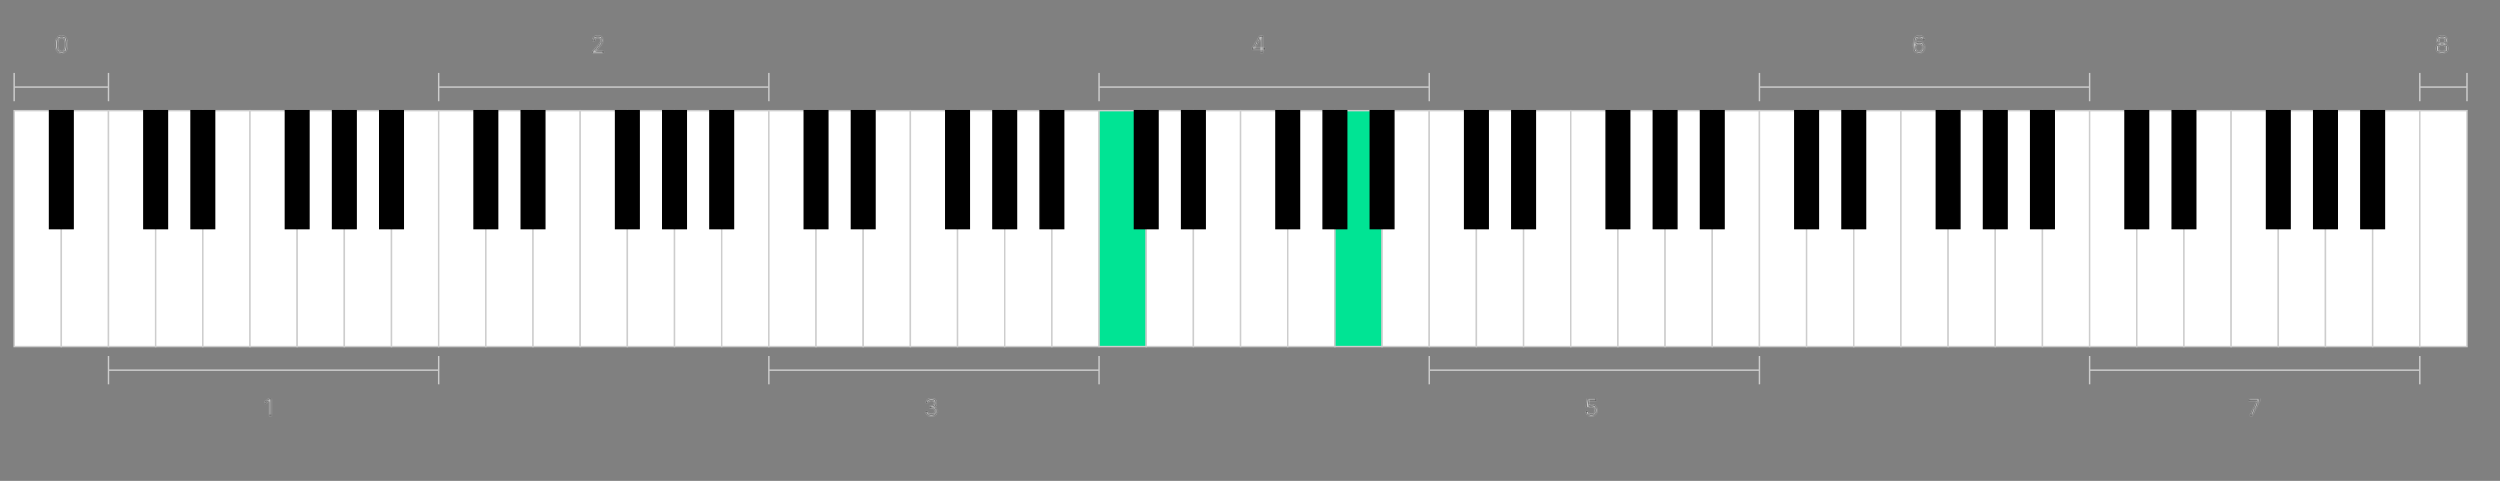<svg width="1700" height="327" viewBox="0 0 1700 327" fill="none" xmlns="http://www.w3.org/2000/svg">
<rect x="0" y="0" width="1700" height="327" fill="#808080" stroke="none"/>
<path d="M41.698 75.251H9.623V235.666H41.698V75.251Z" fill="white" stroke="#CDCDCD" stroke-width="0.981"/>
<path d="M73.773 75.251H41.698V235.666H73.773V75.251Z" fill="white" stroke="#CDCDCD" stroke-width="0.981"/>
<path d="M49.717 75.251H33.679V155.459H49.717V75.251Z" fill="black" stroke="black" stroke-width="0.981"/>
<path d="M105.849 75.251H73.774V235.666H105.849V75.251Z" fill="white" stroke="#CDCDCD" stroke-width="0.981"/>
<path d="M137.925 75.251H105.849V235.666H137.925V75.251Z" fill="white" stroke="#CDCDCD" stroke-width="0.981"/>
<path d="M170 75.251H137.925V235.666H170V75.251Z" fill="white" stroke="#CDCDCD" stroke-width="0.981"/>
<path d="M202.075 75.251H170V235.666H202.075V75.251Z" fill="white" stroke="#CDCDCD" stroke-width="0.981"/>
<path d="M234.151 75.251H202.075V235.666H234.151V75.251Z" fill="white" stroke="#CDCDCD" stroke-width="0.981"/>
<path d="M266.226 75.251H234.151V235.666H266.226V75.251Z" fill="white" stroke="#CDCDCD" stroke-width="0.981"/>
<path d="M298.302 75.251H266.226V235.666H298.302V75.251Z" fill="white" stroke="#CDCDCD" stroke-width="0.981"/>
<path d="M113.868 75.251H97.83V155.459H113.868V75.251Z" fill="black" stroke="black" stroke-width="0.981"/>
<path d="M145.943 75.251H129.906V155.459H145.943V75.251Z" fill="black" stroke="black" stroke-width="0.981"/>
<path d="M210.094 75.251H194.057V155.459H210.094V75.251Z" fill="black" stroke="black" stroke-width="0.981"/>
<path d="M242.17 75.251H226.132V155.459H242.17V75.251Z" fill="black" stroke="black" stroke-width="0.981"/>
<path d="M274.245 75.251H258.208V155.459H274.245V75.251Z" fill="black" stroke="black" stroke-width="0.981"/>
<path d="M73.774 251.708H298.302" stroke="#CDCDCD" stroke-width="0.981"/>
<path d="M73.774 261.332V242.083" stroke="#CDCDCD" stroke-width="0.981"/>
<path d="M298.302 261.332V242.083" stroke="#CDCDCD" stroke-width="0.981"/>
<mask id="path-19-inside-1_35_2" fill="white">
<path d="M184.478 271.113V282.749H183.069V272.59H183.001L180.16 274.476V273.045L183.069 271.113H184.478Z"/>
</mask>
<path d="M184.478 271.113V282.749H183.069V272.59H183.001L180.16 274.476V273.045L183.069 271.113H184.478Z" fill="black"/>
<path d="M184.478 271.113H185.459V270.132H184.478V271.113ZM184.478 282.749V283.73H185.459V282.749H184.478ZM183.069 282.749H182.088V283.73H183.069V282.749ZM183.069 272.59H184.05V271.609H183.069V272.59ZM183.001 272.59V271.609H182.705L182.458 271.773L183.001 272.59ZM180.16 274.476H179.179V276.306L180.703 275.294L180.16 274.476ZM180.16 273.045L179.617 272.227L179.179 272.518V273.045H180.16ZM183.069 271.113V270.132H182.773L182.526 270.295L183.069 271.113ZM183.497 271.113V282.749H185.459V271.113H183.497ZM184.478 281.768H183.069V283.73H184.478V281.768ZM184.05 282.749V272.59H182.088V282.749H184.05ZM183.069 271.609H183.001V273.571H183.069V271.609ZM182.458 271.773L179.617 273.659L180.703 275.294L183.544 273.407L182.458 271.773ZM181.141 274.476V273.045H179.179V274.476H181.141ZM180.703 273.862L183.612 271.93L182.526 270.295L179.617 272.227L180.703 273.862ZM183.069 272.094H184.478V270.132H183.069V272.094Z" fill="#CDCDCD" mask="url(#path-19-inside-1_35_2)"/>
<path d="M330.377 75.251H298.302V235.666H330.377V75.251Z" fill="white" stroke="#CDCDCD" stroke-width="0.981"/>
<path d="M362.453 75.251H330.377V235.666H362.453V75.251Z" fill="white" stroke="#CDCDCD" stroke-width="0.981"/>
<path d="M394.528 75.251H362.453V235.666H394.528V75.251Z" fill="white" stroke="#CDCDCD" stroke-width="0.981"/>
<path d="M426.604 75.251H394.528V235.666H426.604V75.251Z" fill="white" stroke="#CDCDCD" stroke-width="0.981"/>
<path d="M458.679 75.251H426.604V235.666H458.679V75.251Z" fill="white" stroke="#CDCDCD" stroke-width="0.981"/>
<path d="M490.755 75.251H458.679V235.666H490.755V75.251Z" fill="white" stroke="#CDCDCD" stroke-width="0.981"/>
<path d="M522.83 75.251H490.755V235.666H522.83V75.251Z" fill="white" stroke="#CDCDCD" stroke-width="0.981"/>
<path d="M338.396 75.251H322.358V155.459H338.396V75.251Z" fill="black" stroke="black" stroke-width="0.981"/>
<path d="M370.472 75.251H354.434V155.459H370.472V75.251Z" fill="black" stroke="black" stroke-width="0.981"/>
<path d="M434.623 75.251H418.585V155.459H434.623V75.251Z" fill="black" stroke="black" stroke-width="0.981"/>
<path d="M466.698 75.251H450.66V155.459H466.698V75.251Z" fill="black" stroke="black" stroke-width="0.981"/>
<path d="M498.774 75.251H482.736V155.459H498.774V75.251Z" fill="black" stroke="black" stroke-width="0.981"/>
<path d="M298.302 59.209H522.83" stroke="#CDCDCD" stroke-width="0.981"/>
<path d="M298.302 68.834V49.584" stroke="#CDCDCD" stroke-width="0.981"/>
<path d="M522.83 68.834V49.584" stroke="#CDCDCD" stroke-width="0.981"/>
<mask id="path-36-inside-2_35_2" fill="white">
<path d="M402.924 36.054V35.032L406.765 30.827C407.216 30.335 407.587 29.907 407.879 29.543C408.17 29.176 408.386 28.831 408.526 28.509C408.67 28.183 408.742 27.842 408.742 27.486C408.742 27.077 408.644 26.723 408.447 26.424C408.254 26.125 407.988 25.893 407.651 25.731C407.314 25.568 406.935 25.486 406.515 25.486C406.068 25.486 405.678 25.579 405.344 25.765C405.015 25.947 404.759 26.202 404.577 26.532C404.399 26.861 404.31 27.248 404.31 27.691H402.969C402.969 27.009 403.127 26.41 403.441 25.895C403.755 25.38 404.183 24.979 404.725 24.691C405.271 24.403 405.882 24.259 406.56 24.259C407.242 24.259 407.846 24.403 408.373 24.691C408.899 24.979 409.312 25.367 409.612 25.856C409.911 26.344 410.06 26.888 410.06 27.486C410.06 27.914 409.983 28.333 409.827 28.742C409.676 29.147 409.411 29.6 409.032 30.1C408.657 30.596 408.136 31.202 407.469 31.918L404.856 34.714V34.804H410.265V36.054H402.924Z"/>
</mask>
<path d="M402.924 36.054V35.032L406.765 30.827C407.216 30.335 407.587 29.907 407.879 29.543C408.17 29.176 408.386 28.831 408.526 28.509C408.67 28.183 408.742 27.842 408.742 27.486C408.742 27.077 408.644 26.723 408.447 26.424C408.254 26.125 407.988 25.893 407.651 25.731C407.314 25.568 406.935 25.486 406.515 25.486C406.068 25.486 405.678 25.579 405.344 25.765C405.015 25.947 404.759 26.202 404.577 26.532C404.399 26.861 404.31 27.248 404.31 27.691H402.969C402.969 27.009 403.127 26.41 403.441 25.895C403.755 25.38 404.183 24.979 404.725 24.691C405.271 24.403 405.882 24.259 406.56 24.259C407.242 24.259 407.846 24.403 408.373 24.691C408.899 24.979 409.312 25.367 409.612 25.856C409.911 26.344 410.06 26.888 410.06 27.486C410.06 27.914 409.983 28.333 409.827 28.742C409.676 29.147 409.411 29.6 409.032 30.1C408.657 30.596 408.136 31.202 407.469 31.918L404.856 34.714V34.804H410.265V36.054H402.924Z" fill="black"/>
<path d="M402.924 36.054H401.943V37.036H402.924V36.054ZM402.924 35.032L402.2 34.37L401.943 34.651V35.032H402.924ZM406.765 30.827L406.041 30.165L406.041 30.165L406.765 30.827ZM407.879 29.543L408.644 30.157L408.647 30.153L407.879 29.543ZM408.526 28.509L407.629 28.112L407.627 28.117L408.526 28.509ZM408.447 26.424L407.622 26.956L407.627 26.963L408.447 26.424ZM407.651 25.731L408.078 24.847L408.078 24.847L407.651 25.731ZM405.344 25.765L405.818 26.624L405.822 26.622L405.344 25.765ZM404.577 26.532L403.718 26.058L403.714 26.065L404.577 26.532ZM404.31 27.691V28.672H405.292V27.691H404.31ZM402.969 27.691H401.988V28.672H402.969V27.691ZM403.441 25.895L404.279 26.407L404.279 26.407L403.441 25.895ZM404.725 24.691L404.267 23.823L404.265 23.824L404.725 24.691ZM408.373 24.691L408.844 23.83L408.844 23.83L408.373 24.691ZM409.612 25.856L408.775 26.368L409.612 25.856ZM409.827 28.742L408.91 28.394L408.908 28.398L409.827 28.742ZM409.032 30.1L408.25 29.507L408.249 29.508L409.032 30.1ZM407.469 31.918L408.186 32.588L408.188 32.587L407.469 31.918ZM404.856 34.714L404.139 34.044L403.875 34.326V34.714H404.856ZM404.856 34.804H403.875V35.786H404.856V34.804ZM410.265 34.804H411.246V33.823H410.265V34.804ZM410.265 36.054V37.036H411.246V36.054H410.265ZM403.905 36.054V35.032H401.943V36.054H403.905ZM403.648 35.693L407.489 31.489L406.041 30.165L402.2 34.37L403.648 35.693ZM407.489 31.49C407.948 30.988 408.335 30.543 408.644 30.157L407.113 28.929C406.839 29.271 406.483 29.682 406.041 30.165L407.489 31.49ZM408.647 30.153C408.975 29.74 409.243 29.322 409.426 28.901L407.627 28.117C407.53 28.34 407.365 28.612 407.11 28.933L408.647 30.153ZM409.424 28.905C409.623 28.455 409.723 27.979 409.723 27.486H407.761C407.761 27.706 407.718 27.912 407.629 28.113L409.424 28.905ZM409.723 27.486C409.723 26.913 409.583 26.366 409.266 25.884L407.627 26.963C407.704 27.08 407.761 27.241 407.761 27.486H409.723ZM409.271 25.892C408.975 25.433 408.569 25.084 408.078 24.847L407.224 26.614C407.408 26.703 407.532 26.816 407.622 26.956L409.271 25.892ZM408.078 24.847C407.592 24.613 407.065 24.505 406.515 24.505V26.467C406.806 26.467 407.036 26.523 407.224 26.614L408.078 24.847ZM406.515 24.505C405.93 24.505 405.37 24.628 404.867 24.907L405.822 26.622C405.986 26.53 406.206 26.467 406.515 26.467V24.505ZM404.871 24.906C404.379 25.177 403.99 25.566 403.718 26.058L405.436 27.006C405.529 26.838 405.651 26.716 405.818 26.624L404.871 24.906ZM403.714 26.065C403.446 26.562 403.329 27.115 403.329 27.691H405.292C405.292 27.381 405.353 27.16 405.441 26.998L403.714 26.065ZM404.31 26.71H402.969V28.672H404.31V26.71ZM403.951 27.691C403.951 27.165 404.07 26.748 404.279 26.407L402.604 25.384C402.183 26.073 401.988 26.853 401.988 27.691H403.951ZM404.279 26.407C404.5 26.044 404.797 25.764 405.186 25.557L404.265 23.824C403.57 24.193 403.011 24.716 402.604 25.384L404.279 26.407ZM405.183 25.558C405.574 25.352 406.026 25.24 406.56 25.24V23.278C405.739 23.278 404.967 23.453 404.267 23.823L405.183 25.558ZM406.56 25.24C407.1 25.24 407.539 25.353 407.902 25.552L408.844 23.83C408.154 23.453 407.384 23.278 406.56 23.278V25.24ZM407.902 25.552C408.286 25.761 408.569 26.032 408.775 26.368L410.448 25.343C410.055 24.701 409.513 24.196 408.844 23.83L407.902 25.552ZM408.775 26.368C408.975 26.695 409.079 27.06 409.079 27.486H411.042C411.042 26.715 410.846 25.993 410.448 25.343L408.775 26.368ZM409.079 27.486C409.079 27.793 409.024 28.093 408.91 28.394L410.745 29.09C410.941 28.572 411.042 28.036 411.042 27.486H409.079ZM408.908 28.398C408.802 28.684 408.595 29.052 408.25 29.507L409.814 30.692C410.227 30.147 410.55 29.61 410.746 29.085L408.908 28.398ZM408.249 29.508C407.903 29.967 407.407 30.546 406.751 31.249L408.188 32.587C408.866 31.858 409.411 31.225 409.815 30.691L408.249 29.508ZM406.753 31.248L404.139 34.044L405.573 35.384L408.186 32.588L406.753 31.248ZM403.875 34.714V34.804H405.837V34.714H403.875ZM404.856 35.786H410.265V33.823H404.856V35.786ZM409.284 34.804V36.054H411.246V34.804H409.284ZM410.265 35.073H402.924V37.036H410.265V35.073Z" fill="#CDCDCD" mask="url(#path-36-inside-2_35_2)"/>
<path d="M554.906 75.251H522.83V235.666H554.906V75.251Z" fill="white" stroke="#CDCDCD" stroke-width="0.981"/>
<path d="M586.981 75.251H554.906V235.666H586.981V75.251Z" fill="white" stroke="#CDCDCD" stroke-width="0.981"/>
<path d="M619.056 75.251H586.981V235.666H619.056V75.251Z" fill="white" stroke="#CDCDCD" stroke-width="0.981"/>
<path d="M651.132 75.251H619.057V235.666H651.132V75.251Z" fill="white" stroke="#CDCDCD" stroke-width="0.981"/>
<path d="M683.208 75.251H651.132V235.666H683.208V75.251Z" fill="white" stroke="#CDCDCD" stroke-width="0.981"/>
<path d="M715.283 75.251H683.208V235.666H715.283V75.251Z" fill="white" stroke="#CDCDCD" stroke-width="0.981"/>
<path d="M747.358 75.251H715.283V235.666H747.358V75.251Z" fill="white" stroke="#CDCDCD" stroke-width="0.981"/>
<path d="M562.924 75.251H546.887V155.459H562.924V75.251Z" fill="black" stroke="black" stroke-width="0.981"/>
<path d="M595 75.251H578.962V155.459H595V75.251Z" fill="black" stroke="black" stroke-width="0.981"/>
<path d="M659.151 75.251H643.113V155.459H659.151V75.251Z" fill="black" stroke="black" stroke-width="0.981"/>
<path d="M691.226 75.251H675.189V155.459H691.226V75.251Z" fill="black" stroke="black" stroke-width="0.981"/>
<path d="M723.302 75.251H707.264V155.459H723.302V75.251Z" fill="black" stroke="black" stroke-width="0.981"/>
<path d="M522.83 251.708H747.358" stroke="#CDCDCD" stroke-width="0.981"/>
<path d="M522.83 261.332V242.083" stroke="#CDCDCD" stroke-width="0.981"/>
<path d="M747.358 261.332V242.083" stroke="#CDCDCD" stroke-width="0.981"/>
<mask id="path-53-inside-3_35_2" fill="white">
<path d="M633.376 282.908C632.626 282.908 631.957 282.779 631.37 282.522C630.787 282.264 630.323 281.906 629.978 281.448C629.637 280.986 629.452 280.45 629.421 279.84H630.853C630.883 280.215 631.012 280.539 631.24 280.812C631.467 281.081 631.764 281.289 632.132 281.437C632.499 281.584 632.906 281.658 633.353 281.658C633.853 281.658 634.296 281.571 634.683 281.397C635.069 281.223 635.372 280.98 635.592 280.67C635.811 280.359 635.921 279.999 635.921 279.59C635.921 279.162 635.815 278.785 635.603 278.459C635.391 278.13 635.08 277.872 634.671 277.687C634.262 277.501 633.762 277.408 633.171 277.408H632.24V276.158H633.171C633.633 276.158 634.039 276.075 634.387 275.908C634.74 275.742 635.014 275.507 635.211 275.204C635.412 274.901 635.512 274.545 635.512 274.136C635.512 273.742 635.425 273.399 635.251 273.107C635.077 272.815 634.83 272.588 634.512 272.425C634.198 272.262 633.827 272.181 633.399 272.181C632.997 272.181 632.618 272.255 632.262 272.403C631.91 272.546 631.622 272.757 631.399 273.033C631.175 273.306 631.054 273.636 631.035 274.022H629.671C629.694 273.412 629.878 272.878 630.222 272.42C630.567 271.957 631.018 271.598 631.575 271.34C632.135 271.082 632.751 270.954 633.421 270.954C634.141 270.954 634.758 271.1 635.274 271.391C635.789 271.679 636.185 272.06 636.461 272.533C636.738 273.007 636.876 273.518 636.876 274.067C636.876 274.723 636.704 275.281 636.359 275.743C636.018 276.206 635.554 276.526 634.967 276.704V276.795C635.702 276.916 636.275 277.228 636.688 277.732C637.101 278.232 637.308 278.851 637.308 279.59C637.308 280.223 637.135 280.791 636.791 281.295C636.45 281.795 635.984 282.189 635.393 282.476C634.802 282.764 634.13 282.908 633.376 282.908Z"/>
</mask>
<path d="M633.376 282.908C632.626 282.908 631.957 282.779 631.37 282.522C630.787 282.264 630.323 281.906 629.978 281.448C629.637 280.986 629.452 280.45 629.421 279.84H630.853C630.883 280.215 631.012 280.539 631.24 280.812C631.467 281.081 631.764 281.289 632.132 281.437C632.499 281.584 632.906 281.658 633.353 281.658C633.853 281.658 634.296 281.571 634.683 281.397C635.069 281.223 635.372 280.98 635.592 280.67C635.811 280.359 635.921 279.999 635.921 279.59C635.921 279.162 635.815 278.785 635.603 278.459C635.391 278.13 635.08 277.872 634.671 277.687C634.262 277.501 633.762 277.408 633.171 277.408H632.24V276.158H633.171C633.633 276.158 634.039 276.075 634.387 275.908C634.74 275.742 635.014 275.507 635.211 275.204C635.412 274.901 635.512 274.545 635.512 274.136C635.512 273.742 635.425 273.399 635.251 273.107C635.077 272.815 634.83 272.588 634.512 272.425C634.198 272.262 633.827 272.181 633.399 272.181C632.997 272.181 632.618 272.255 632.262 272.403C631.91 272.546 631.622 272.757 631.399 273.033C631.175 273.306 631.054 273.636 631.035 274.022H629.671C629.694 273.412 629.878 272.878 630.222 272.42C630.567 271.957 631.018 271.598 631.575 271.34C632.135 271.082 632.751 270.954 633.421 270.954C634.141 270.954 634.758 271.1 635.274 271.391C635.789 271.679 636.185 272.06 636.461 272.533C636.738 273.007 636.876 273.518 636.876 274.067C636.876 274.723 636.704 275.281 636.359 275.743C636.018 276.206 635.554 276.526 634.967 276.704V276.795C635.702 276.916 636.275 277.228 636.688 277.732C637.101 278.232 637.308 278.851 637.308 279.59C637.308 280.223 637.135 280.791 636.791 281.295C636.45 281.795 635.984 282.189 635.393 282.476C634.802 282.764 634.13 282.908 633.376 282.908Z" fill="black"/>
<path d="M631.37 282.522L630.974 283.419L630.976 283.42L631.37 282.522ZM629.978 281.448L629.189 282.03L629.194 282.038L629.978 281.448ZM629.421 279.84V278.859H628.39L628.441 279.889L629.421 279.84ZM630.853 279.84L631.831 279.761L631.758 278.859H630.853V279.84ZM631.24 280.812L630.486 281.44L630.49 281.445L631.24 280.812ZM632.132 281.437L631.766 282.347L631.766 282.347L632.132 281.437ZM635.592 280.67L634.791 280.103L634.791 280.103L635.592 280.67ZM635.603 278.459L634.778 278.99L634.781 278.995L635.603 278.459ZM634.671 277.687L634.266 278.58L634.266 278.58L634.671 277.687ZM632.24 277.408H631.258V278.389H632.24V277.408ZM632.24 276.158V275.177H631.258V276.158H632.24ZM634.387 275.908L633.968 275.021L633.964 275.023L634.387 275.908ZM635.211 275.204L634.393 274.662L634.388 274.669L635.211 275.204ZM635.251 273.107L636.093 272.604L636.093 272.604L635.251 273.107ZM634.512 272.425L634.061 273.296L634.065 273.299L634.512 272.425ZM632.262 272.403L632.633 273.311L632.638 273.309L632.262 272.403ZM631.399 273.033L632.157 273.655L632.162 273.65L631.399 273.033ZM631.035 274.022V275.003H631.969L632.015 274.07L631.035 274.022ZM629.671 274.022L628.691 273.985L628.653 275.003H629.671V274.022ZM630.222 272.42L631.007 273.009L631.009 273.006L630.222 272.42ZM631.575 271.34L631.165 270.449L631.163 270.45L631.575 271.34ZM635.274 271.391L634.79 272.245L634.795 272.248L635.274 271.391ZM636.461 272.533L635.614 273.028L635.614 273.028L636.461 272.533ZM636.359 275.743L635.572 275.157L635.569 275.161L636.359 275.743ZM634.967 276.704L634.682 275.765L633.986 275.976V276.704H634.967ZM634.967 276.795H633.986V277.627L634.807 277.763L634.967 276.795ZM636.688 277.732L635.93 278.354L635.932 278.357L636.688 277.732ZM636.791 281.295L635.981 280.741L635.98 280.742L636.791 281.295ZM635.393 282.476L635.823 283.358L635.823 283.358L635.393 282.476ZM633.376 281.927C632.739 281.927 632.208 281.818 631.764 281.623L630.976 283.42C631.707 283.741 632.513 283.889 633.376 283.889V281.927ZM631.766 281.624C631.319 281.427 630.995 281.168 630.762 280.858L629.194 282.038C629.65 282.645 630.255 283.102 630.974 283.419L631.766 281.624ZM630.768 280.866C630.549 280.569 630.423 280.221 630.401 279.791L628.441 279.889C628.481 280.679 628.726 281.403 629.189 282.03L630.768 280.866ZM629.421 280.821H630.853V278.859H629.421V280.821ZM629.875 279.919C629.921 280.483 630.121 281.002 630.486 281.44L631.993 280.184C631.904 280.076 631.846 279.947 631.831 279.761L629.875 279.919ZM630.49 281.445C630.833 281.851 631.268 282.147 631.766 282.347L632.498 280.526C632.26 280.431 632.101 280.311 631.989 280.178L630.49 281.445ZM631.766 282.347C632.263 282.547 632.797 282.639 633.353 282.639V280.677C633.016 280.677 632.735 280.622 632.498 280.526L631.766 282.347ZM633.353 282.639C633.968 282.639 634.552 282.532 635.086 282.291L634.279 280.502C634.04 280.61 633.739 280.677 633.353 280.677V282.639ZM635.086 282.291C635.613 282.054 636.061 281.705 636.393 281.236L634.791 280.103C634.683 280.255 634.525 280.392 634.279 280.502L635.086 282.291ZM636.393 281.236C636.739 280.747 636.902 280.186 636.902 279.59H634.94C634.94 279.812 634.884 279.971 634.791 280.103L636.393 281.236ZM636.902 279.59C636.902 278.992 636.752 278.425 636.425 277.924L634.781 278.995C634.879 279.145 634.94 279.332 634.94 279.59H636.902ZM636.428 277.928C636.1 277.418 635.632 277.045 635.077 276.793L634.266 278.58C634.529 278.699 634.682 278.842 634.778 278.99L636.428 277.928ZM635.077 276.793C634.507 276.535 633.86 276.427 633.171 276.427V278.389C633.664 278.389 634.018 278.467 634.266 278.58L635.077 276.793ZM633.171 276.427H632.24V278.389H633.171V276.427ZM633.221 277.408V276.158H631.258V277.408H633.221ZM632.24 277.139H633.171V275.177H632.24V277.139ZM633.171 277.139C633.752 277.139 634.306 277.034 634.811 276.793L633.964 275.023C633.771 275.115 633.515 275.177 633.171 275.177V277.139ZM634.807 276.795C635.31 276.557 635.73 276.206 636.034 275.738L634.388 274.669C634.298 274.808 634.169 274.926 633.968 275.021L634.807 276.795ZM636.029 275.746C636.349 275.262 636.493 274.712 636.493 274.136H634.531C634.531 274.377 634.474 274.539 634.393 274.662L636.029 275.746ZM636.493 274.136C636.493 273.593 636.372 273.071 636.093 272.604L634.409 273.61C634.478 273.727 634.531 273.89 634.531 274.136H636.493ZM636.093 272.604C635.819 272.146 635.432 271.794 634.959 271.552L634.065 273.299C634.228 273.382 634.334 273.485 634.409 273.61L636.093 272.604ZM634.964 271.554C634.483 271.305 633.951 271.2 633.399 271.2V273.162C633.702 273.162 633.912 273.219 634.061 273.296L634.964 271.554ZM633.399 271.2C632.874 271.2 632.366 271.297 631.886 271.496L632.638 273.309C632.87 273.213 633.121 273.162 633.399 273.162V271.2ZM631.891 271.494C631.397 271.696 630.97 272.002 630.636 272.417L632.162 273.65C632.274 273.511 632.423 273.397 632.633 273.311L631.891 271.494ZM630.64 272.411C630.27 272.863 630.083 273.399 630.055 273.974L632.015 274.07C632.025 273.872 632.08 273.749 632.157 273.655L630.64 272.411ZM631.035 273.041H629.671V275.003H631.035V273.041ZM630.652 274.058C630.668 273.635 630.79 273.297 631.007 273.009L629.438 271.83C628.965 272.459 628.721 273.189 628.691 273.985L630.652 274.058ZM631.009 273.006C631.25 272.683 631.568 272.424 631.987 272.231L631.163 270.45C630.468 270.771 629.885 271.232 629.436 271.833L631.009 273.006ZM631.984 272.232C632.406 272.038 632.88 271.935 633.421 271.935V269.973C632.622 269.973 631.865 270.127 631.165 270.449L631.984 272.232ZM633.421 271.935C634.008 271.935 634.451 272.053 634.79 272.245L635.757 270.537C635.066 270.146 634.274 269.973 633.421 269.973V271.935ZM634.795 272.248C635.169 272.457 635.432 272.717 635.614 273.028L637.308 272.038C636.937 271.402 636.408 270.901 635.752 270.535L634.795 272.248ZM635.614 273.028C635.803 273.351 635.895 273.692 635.895 274.067H637.857C637.857 273.345 637.673 272.662 637.308 272.038L635.614 273.028ZM635.895 274.067C635.895 274.541 635.774 274.887 635.572 275.157L637.145 276.33C637.633 275.676 637.857 274.904 637.857 274.067H635.895ZM635.569 275.161C635.363 275.441 635.082 275.644 634.682 275.765L635.251 277.643C636.026 277.408 636.673 276.97 637.148 276.326L635.569 275.161ZM633.986 276.704V276.795H635.948V276.704H633.986ZM634.807 277.763C635.343 277.851 635.689 278.061 635.93 278.354L637.447 277.11C636.862 276.396 636.061 275.981 635.126 275.827L634.807 277.763ZM635.932 278.357C636.18 278.657 636.327 279.046 636.327 279.59H638.289C638.289 278.657 638.023 277.807 637.445 277.107L635.932 278.357ZM636.327 279.59C636.327 280.033 636.21 280.406 635.981 280.741L637.6 281.849C638.061 281.175 638.289 280.413 638.289 279.59H636.327ZM635.98 280.742C635.743 281.089 635.414 281.375 634.963 281.594L635.823 283.358C636.553 283.002 637.156 282.5 637.601 281.847L635.98 280.742ZM634.963 281.594C634.525 281.808 634.003 281.927 633.376 281.927V283.889C634.257 283.889 635.079 283.72 635.823 283.358L634.963 281.594Z" fill="#CDCDCD" mask="url(#path-53-inside-3_35_2)"/>
<path d="M779.434 75.251H747.358V235.666H779.434V75.251Z" fill="#00E494" stroke="#CDCDCD" stroke-width="0.981"/>
<path d="M811.51 75.251H779.434V235.666H811.51V75.251Z" fill="white" stroke="#CDCDCD" stroke-width="0.981"/>
<path d="M843.585 75.251H811.51V235.666H843.585V75.251Z" fill="white" stroke="#CDCDCD" stroke-width="0.981"/>
<path d="M875.66 75.251H843.585V235.666H875.66V75.251Z" fill="white" stroke="#CDCDCD" stroke-width="0.981"/>
<path d="M907.736 75.251H875.66V235.666H907.736V75.251Z" fill="white" stroke="#CDCDCD" stroke-width="0.981"/>
<path d="M939.811 75.251H907.736V235.666H939.811V75.251Z" fill="#00E494" stroke="#CDCDCD" stroke-width="0.981"/>
<path d="M971.887 75.251H939.811V235.666H971.887V75.251Z" fill="white" stroke="#CDCDCD" stroke-width="0.981"/>
<path d="M787.453 75.251H771.415V155.459H787.453V75.251Z" fill="black" stroke="black" stroke-width="0.981"/>
<path d="M819.528 75.251H803.491V155.459H819.528V75.251Z" fill="black" stroke="black" stroke-width="0.981"/>
<path d="M883.679 75.251H867.642V155.459H883.679V75.251Z" fill="black" stroke="black" stroke-width="0.981"/>
<path d="M915.755 75.251H899.717V155.459H915.755V75.251Z" fill="black" stroke="black" stroke-width="0.981"/>
<path d="M947.83 75.251H931.792V155.459H947.83V75.251Z" fill="black" stroke="black" stroke-width="0.981"/>
<path d="M747.358 59.209H971.887" stroke="#CDCDCD" stroke-width="0.981"/>
<path d="M747.358 68.834V49.584" stroke="#CDCDCD" stroke-width="0.981"/>
<path d="M971.887 68.834V49.584" stroke="#CDCDCD" stroke-width="0.981"/>
<mask id="path-70-inside-4_35_2" fill="white">
<path d="M851.708 33.668V32.509L856.822 24.418H857.662V26.213H857.094L853.231 32.327V32.418H860.117V33.668H851.708ZM857.185 36.054V33.316V32.776V24.418H858.526V36.054H857.185Z"/>
</mask>
<path d="M851.708 33.668V32.509L856.822 24.418H857.662V26.213H857.094L853.231 32.327V32.418H860.117V33.668H851.708ZM857.185 36.054V33.316V32.776V24.418H858.526V36.054H857.185Z" fill="black"/>
<path d="M851.708 33.668H850.727V34.649H851.708V33.668ZM851.708 32.509L850.879 31.985L850.727 32.225V32.509H851.708ZM856.822 24.418V23.437H856.281L855.992 23.894L856.822 24.418ZM857.662 24.418H858.644V23.437H857.662V24.418ZM857.662 26.213V27.195H858.644V26.213H857.662ZM857.094 26.213V25.232H856.554L856.265 25.689L857.094 26.213ZM853.231 32.327L852.401 31.803L852.25 32.043V32.327H853.231ZM853.231 32.418H852.25V33.399H853.231V32.418ZM860.117 32.418H861.098V31.437H860.117V32.418ZM860.117 33.668V34.649H861.098V33.668H860.117ZM857.185 36.054H856.204V37.036H857.185V36.054ZM857.185 24.418V23.437H856.204V24.418H857.185ZM858.526 24.418H859.507V23.437H858.526V24.418ZM858.526 36.054V37.036H859.507V36.054H858.526ZM852.689 33.668V32.509H850.727V33.668H852.689ZM852.537 33.033L857.651 24.942L855.992 23.894L850.879 31.985L852.537 33.033ZM856.822 25.399H857.662V23.437H856.822V25.399ZM856.681 24.418V26.213H858.644V24.418H856.681ZM857.662 25.232H857.094V27.195H857.662V25.232ZM856.265 25.689L852.401 31.803L854.06 32.851L857.924 26.738L856.265 25.689ZM852.25 32.327V32.418H854.212V32.327H852.25ZM853.231 33.399H860.117V31.437H853.231V33.399ZM859.136 32.418V33.668H861.098V32.418H859.136ZM860.117 32.687H851.708V34.649H860.117V32.687ZM858.166 36.054V33.316H856.204V36.054H858.166ZM858.166 33.316V32.776H856.204V33.316H858.166ZM858.166 32.776V24.418H856.204V32.776H858.166ZM857.185 25.399H858.526V23.437H857.185V25.399ZM857.545 24.418V36.054H859.507V24.418H857.545ZM858.526 35.073H857.185V37.036H858.526V35.073Z" fill="#CDCDCD" mask="url(#path-70-inside-4_35_2)"/>
<path d="M1003.96 75.251H971.887V235.666H1003.96V75.251Z" fill="white" stroke="#CDCDCD" stroke-width="0.981"/>
<path d="M1036.04 75.251H1003.96V235.666H1036.04V75.251Z" fill="white" stroke="#CDCDCD" stroke-width="0.981"/>
<path d="M1068.11 75.251H1036.04V235.666H1068.11V75.251Z" fill="white" stroke="#CDCDCD" stroke-width="0.981"/>
<path d="M1100.19 75.251H1068.11V235.666H1100.19V75.251Z" fill="white" stroke="#CDCDCD" stroke-width="0.981"/>
<path d="M1132.26 75.251H1100.19V235.666H1132.26V75.251Z" fill="white" stroke="#CDCDCD" stroke-width="0.981"/>
<path d="M1164.34 75.251H1132.26V235.666H1164.34V75.251Z" fill="white" stroke="#CDCDCD" stroke-width="0.981"/>
<path d="M1196.42 75.251H1164.34V235.666H1196.42V75.251Z" fill="white" stroke="#CDCDCD" stroke-width="0.981"/>
<path d="M1011.98 75.251H995.943V155.459H1011.98V75.251Z" fill="black" stroke="black" stroke-width="0.981"/>
<path d="M1044.06 75.251H1028.02V155.459H1044.06V75.251Z" fill="black" stroke="black" stroke-width="0.981"/>
<path d="M1108.21 75.251H1092.17V155.459H1108.21V75.251Z" fill="black" stroke="black" stroke-width="0.981"/>
<path d="M1140.28 75.251H1124.25V155.459H1140.28V75.251Z" fill="black" stroke="black" stroke-width="0.981"/>
<path d="M1172.36 75.251H1156.32V155.459H1172.36V75.251Z" fill="black" stroke="black" stroke-width="0.981"/>
<path d="M971.887 251.708H1196.42" stroke="#CDCDCD" stroke-width="0.981"/>
<path d="M971.887 261.332V242.083" stroke="#CDCDCD" stroke-width="0.981"/>
<path d="M1196.42 261.332V242.083" stroke="#CDCDCD" stroke-width="0.981"/>
<mask id="path-87-inside-5_35_2" fill="white">
<path d="M1082.14 282.908C1081.47 282.908 1080.87 282.776 1080.34 282.511C1079.8 282.245 1079.37 281.882 1079.05 281.42C1078.73 280.957 1078.55 280.431 1078.52 279.84H1079.89C1079.94 280.367 1080.18 280.802 1080.6 281.147C1081.03 281.488 1081.54 281.658 1082.14 281.658C1082.61 281.658 1083.04 281.546 1083.41 281.323C1083.78 281.1 1084.08 280.793 1084.29 280.403C1084.51 280.009 1084.61 279.564 1084.61 279.067C1084.61 278.56 1084.5 278.107 1084.28 277.709C1084.06 277.308 1083.76 276.992 1083.37 276.761C1082.98 276.529 1082.54 276.412 1082.05 276.408C1081.69 276.404 1081.32 276.459 1080.95 276.573C1080.57 276.683 1080.27 276.825 1080.02 276.999L1078.7 276.84L1079.41 271.113H1085.45V272.363H1080.59L1080.18 275.795H1080.25C1080.49 275.605 1080.79 275.448 1081.15 275.323C1081.51 275.198 1081.88 275.136 1082.27 275.136C1082.99 275.136 1083.62 275.306 1084.18 275.647C1084.74 275.984 1085.18 276.446 1085.49 277.033C1085.82 277.62 1085.98 278.291 1085.98 279.045C1085.98 279.787 1085.81 280.45 1085.48 281.033C1085.15 281.613 1084.69 282.071 1084.11 282.408C1083.53 282.742 1082.88 282.908 1082.14 282.908Z"/>
</mask>
<path d="M1082.14 282.908C1081.47 282.908 1080.87 282.776 1080.34 282.511C1079.8 282.245 1079.37 281.882 1079.05 281.42C1078.73 280.957 1078.55 280.431 1078.52 279.84H1079.89C1079.94 280.367 1080.18 280.802 1080.6 281.147C1081.03 281.488 1081.54 281.658 1082.14 281.658C1082.61 281.658 1083.04 281.546 1083.41 281.323C1083.78 281.1 1084.08 280.793 1084.29 280.403C1084.51 280.009 1084.61 279.564 1084.61 279.067C1084.61 278.56 1084.5 278.107 1084.28 277.709C1084.06 277.308 1083.76 276.992 1083.37 276.761C1082.98 276.529 1082.54 276.412 1082.05 276.408C1081.69 276.404 1081.32 276.459 1080.95 276.573C1080.57 276.683 1080.27 276.825 1080.02 276.999L1078.7 276.84L1079.41 271.113H1085.45V272.363H1080.59L1080.18 275.795H1080.25C1080.49 275.605 1080.79 275.448 1081.15 275.323C1081.51 275.198 1081.88 275.136 1082.27 275.136C1082.99 275.136 1083.62 275.306 1084.18 275.647C1084.74 275.984 1085.18 276.446 1085.49 277.033C1085.82 277.62 1085.98 278.291 1085.98 279.045C1085.98 279.787 1085.81 280.45 1085.48 281.033C1085.15 281.613 1084.69 282.071 1084.11 282.408C1083.53 282.742 1082.88 282.908 1082.14 282.908Z" fill="black"/>
<path d="M1080.34 282.511L1079.9 283.389L1079.9 283.389L1080.34 282.511ZM1079.05 281.42L1079.86 280.859L1079.86 280.859L1079.05 281.42ZM1078.52 279.84V278.859H1077.49L1077.54 279.89L1078.52 279.84ZM1079.89 279.84L1080.86 279.742L1080.77 278.859H1079.89V279.84ZM1080.6 281.147L1079.98 281.908L1079.99 281.914L1080.6 281.147ZM1083.41 281.323L1082.91 280.48L1082.9 280.482L1083.41 281.323ZM1084.29 280.403L1083.43 279.931L1083.43 279.934L1084.29 280.403ZM1084.28 277.709L1083.42 278.18L1083.42 278.19L1084.28 277.709ZM1082.05 276.408L1082.04 277.389L1082.04 277.389L1082.05 276.408ZM1080.95 276.573L1081.23 277.515L1081.23 277.512L1080.95 276.573ZM1080.02 276.999L1079.91 277.973L1080.29 278.019L1080.6 277.796L1080.02 276.999ZM1078.7 276.84L1077.73 276.72L1077.61 277.696L1078.59 277.814L1078.7 276.84ZM1079.41 271.113V270.132H1078.54L1078.44 270.993L1079.41 271.113ZM1085.45 271.113H1086.44V270.132H1085.45V271.113ZM1085.45 272.363V273.344H1086.44V272.363H1085.45ZM1080.59 272.363V271.382H1079.72L1079.62 272.247L1080.59 272.363ZM1080.18 275.795L1079.21 275.678L1079.08 276.776H1080.18V275.795ZM1080.25 275.795V276.776H1080.59L1080.86 276.563L1080.25 275.795ZM1084.18 275.647L1083.66 276.484L1083.67 276.488L1084.18 275.647ZM1085.49 277.033L1084.63 277.501L1084.63 277.505L1085.49 277.033ZM1085.48 281.033L1084.63 280.546L1084.62 280.548L1085.48 281.033ZM1084.11 282.408L1084.6 283.259L1084.61 283.256L1084.11 282.408ZM1082.14 281.927C1081.6 281.927 1081.16 281.822 1080.77 281.632L1079.9 283.389C1080.58 283.729 1081.34 283.889 1082.14 283.889V281.927ZM1080.77 281.632C1080.38 281.435 1080.08 281.178 1079.86 280.859L1078.25 281.98C1078.67 282.586 1079.23 283.055 1079.9 283.389L1080.77 281.632ZM1079.86 280.859C1079.64 280.555 1079.52 280.207 1079.5 279.79L1077.54 279.89C1077.58 280.655 1077.81 281.36 1078.25 281.98L1079.86 280.859ZM1078.52 280.821H1079.89V278.859H1078.52V280.821ZM1078.91 279.938C1078.99 280.734 1079.36 281.405 1079.98 281.908L1081.22 280.385C1080.99 280.199 1080.89 279.999 1080.86 279.742L1078.91 279.938ZM1079.99 281.914C1080.61 282.406 1081.34 282.639 1082.14 282.639V280.677C1081.74 280.677 1081.45 280.57 1081.21 280.379L1079.99 281.914ZM1082.14 282.639C1082.77 282.639 1083.38 282.488 1083.92 282.164L1082.9 280.482C1082.7 280.605 1082.45 280.677 1082.14 280.677V282.639ZM1083.91 282.166C1084.44 281.851 1084.86 281.413 1085.15 280.871L1083.43 279.934C1083.3 280.172 1083.13 280.349 1082.91 280.48L1083.91 282.166ZM1085.15 280.874C1085.45 280.321 1085.6 279.711 1085.6 279.067H1083.63C1083.63 279.416 1083.56 279.696 1083.43 279.931L1085.15 280.874ZM1085.6 279.067C1085.6 278.411 1085.45 277.789 1085.13 277.229L1083.42 278.19C1083.56 278.425 1083.63 278.709 1083.63 279.067H1085.6ZM1085.14 277.238C1084.84 276.686 1084.41 276.241 1083.87 275.918L1082.87 277.603C1083.1 277.742 1083.28 277.929 1083.42 278.18L1085.14 277.238ZM1083.87 275.918C1083.32 275.589 1082.71 275.432 1082.05 275.427L1082.04 277.389C1082.38 277.392 1082.64 277.47 1082.87 277.603L1083.87 275.918ZM1082.06 275.427C1081.59 275.422 1081.13 275.494 1080.66 275.634L1081.23 277.512C1081.52 277.424 1081.79 277.387 1082.04 277.389L1082.06 275.427ZM1080.67 275.631C1080.22 275.763 1079.81 275.947 1079.45 276.202L1080.6 277.796C1080.73 277.703 1080.93 277.602 1081.23 277.515L1080.67 275.631ZM1080.14 276.025L1078.82 275.866L1078.59 277.814L1079.91 277.973L1080.14 276.025ZM1079.68 276.96L1080.38 271.233L1078.44 270.993L1077.73 276.72L1079.68 276.96ZM1079.41 272.094H1085.45V270.132H1079.41V272.094ZM1084.47 271.113V272.363H1086.44V271.113H1084.47ZM1085.45 271.382H1080.59V273.344H1085.45V271.382ZM1079.62 272.247L1079.21 275.678L1081.16 275.911L1081.57 272.479L1079.62 272.247ZM1080.18 276.776H1080.25V274.813H1080.18V276.776ZM1080.86 276.563C1080.99 276.457 1081.19 276.347 1081.47 276.25L1080.83 274.396C1080.39 274.549 1079.98 274.753 1079.64 275.026L1080.86 276.563ZM1081.47 276.25C1081.72 276.162 1081.99 276.117 1082.27 276.117V274.154C1081.78 274.154 1081.29 274.234 1080.83 274.396L1081.47 276.25ZM1082.27 276.117C1082.82 276.117 1083.28 276.246 1083.66 276.484L1084.69 274.81C1083.96 274.366 1083.15 274.154 1082.27 274.154V276.117ZM1083.67 276.488C1084.08 276.733 1084.4 277.064 1084.63 277.501L1086.36 276.566C1085.96 275.828 1085.4 275.235 1084.68 274.806L1083.67 276.488ZM1084.63 277.505C1084.87 277.93 1085 278.435 1085 279.045H1086.96C1086.96 278.147 1086.77 277.311 1086.36 276.561L1084.63 277.505ZM1085 279.045C1085 279.635 1084.87 280.127 1084.63 280.546L1086.33 281.52C1086.76 280.773 1086.96 279.939 1086.96 279.045H1085ZM1084.62 280.548C1084.38 280.976 1084.05 281.31 1083.62 281.56L1084.61 283.256C1085.34 282.833 1085.91 282.249 1086.33 281.518L1084.62 280.548ZM1083.62 281.558C1083.21 281.797 1082.72 281.927 1082.14 281.927V283.889C1083.03 283.889 1083.86 283.686 1084.6 283.259L1083.62 281.558Z" fill="#CDCDCD" mask="url(#path-87-inside-5_35_2)"/>
<path d="M1228.49 75.251H1196.42V235.666H1228.49V75.251Z" fill="white" stroke="#CDCDCD" stroke-width="0.981"/>
<path d="M1260.57 75.251H1228.49V235.666H1260.57V75.251Z" fill="white" stroke="#CDCDCD" stroke-width="0.981"/>
<path d="M1292.64 75.251H1260.57V235.666H1292.64V75.251Z" fill="white" stroke="#CDCDCD" stroke-width="0.981"/>
<path d="M1324.72 75.251H1292.64V235.666H1324.72V75.251Z" fill="white" stroke="#CDCDCD" stroke-width="0.981"/>
<path d="M1356.79 75.251H1324.72V235.666H1356.79V75.251Z" fill="white" stroke="#CDCDCD" stroke-width="0.981"/>
<path d="M1388.87 75.251H1356.79V235.666H1388.87V75.251Z" fill="white" stroke="#CDCDCD" stroke-width="0.981"/>
<path d="M1420.94 75.251H1388.87V235.666H1420.94V75.251Z" fill="white" stroke="#CDCDCD" stroke-width="0.981"/>
<path d="M1236.51 75.251H1220.47V155.459H1236.51V75.251Z" fill="black" stroke="black" stroke-width="0.981"/>
<path d="M1268.58 75.251H1252.55V155.459H1268.58V75.251Z" fill="black" stroke="black" stroke-width="0.981"/>
<path d="M1332.74 75.251H1316.7V155.459H1332.74V75.251Z" fill="black" stroke="black" stroke-width="0.981"/>
<path d="M1364.81 75.251H1348.77V155.459H1364.81V75.251Z" fill="black" stroke="black" stroke-width="0.981"/>
<path d="M1396.89 75.251H1380.85V155.459H1396.89V75.251Z" fill="black" stroke="black" stroke-width="0.981"/>
<path d="M1196.42 59.209H1420.94" stroke="#CDCDCD" stroke-width="0.981"/>
<path d="M1196.42 68.834V49.584" stroke="#CDCDCD" stroke-width="0.981"/>
<path d="M1420.94 68.834V49.584" stroke="#CDCDCD" stroke-width="0.981"/>
<mask id="path-104-inside-6_35_2" fill="white">
<path d="M1304.9 36.214C1304.42 36.206 1303.95 36.115 1303.47 35.941C1302.99 35.767 1302.56 35.473 1302.16 35.06C1301.77 34.644 1301.45 34.081 1301.21 33.373C1300.97 32.66 1300.86 31.767 1300.86 30.691C1300.86 29.66 1300.95 28.748 1301.15 27.952C1301.34 27.153 1301.62 26.481 1301.99 25.935C1302.35 25.386 1302.8 24.969 1303.32 24.685C1303.84 24.401 1304.43 24.259 1305.08 24.259C1305.73 24.259 1306.31 24.39 1306.82 24.651C1307.33 24.909 1307.75 25.268 1308.07 25.731C1308.39 26.193 1308.6 26.725 1308.7 27.327H1307.31C1307.18 26.804 1306.93 26.371 1306.56 26.026C1306.19 25.681 1305.7 25.509 1305.08 25.509C1304.18 25.509 1303.47 25.901 1302.95 26.685C1302.44 27.469 1302.18 28.57 1302.17 29.986H1302.26C1302.48 29.664 1302.73 29.39 1303.02 29.162C1303.32 28.931 1303.64 28.753 1304 28.628C1304.35 28.503 1304.73 28.441 1305.13 28.441C1305.79 28.441 1306.4 28.608 1306.96 28.941C1307.51 29.27 1307.95 29.727 1308.29 30.31C1308.62 30.89 1308.79 31.554 1308.79 32.304C1308.79 33.024 1308.63 33.683 1308.3 34.282C1307.98 34.876 1307.53 35.35 1306.95 35.702C1306.37 36.051 1305.68 36.221 1304.9 36.214ZM1304.9 34.964C1305.38 34.964 1305.81 34.844 1306.18 34.606C1306.57 34.367 1306.87 34.047 1307.09 33.645C1307.31 33.244 1307.42 32.797 1307.42 32.304C1307.42 31.823 1307.32 31.386 1307.1 30.992C1306.89 30.594 1306.59 30.278 1306.22 30.043C1305.85 29.808 1305.42 29.691 1304.95 29.691C1304.59 29.691 1304.25 29.763 1303.94 29.907C1303.63 30.047 1303.36 30.24 1303.12 30.486C1302.89 30.733 1302.71 31.015 1302.58 31.333C1302.44 31.647 1302.38 31.979 1302.38 32.327C1302.38 32.789 1302.49 33.221 1302.7 33.623C1302.92 34.024 1303.22 34.348 1303.6 34.594C1303.98 34.84 1304.42 34.964 1304.9 34.964Z"/>
</mask>
<path d="M1304.9 36.214C1304.42 36.206 1303.95 36.115 1303.47 35.941C1302.99 35.767 1302.56 35.473 1302.16 35.06C1301.77 34.644 1301.45 34.081 1301.21 33.373C1300.97 32.66 1300.86 31.767 1300.86 30.691C1300.86 29.66 1300.95 28.748 1301.15 27.952C1301.34 27.153 1301.62 26.481 1301.99 25.935C1302.35 25.386 1302.8 24.969 1303.32 24.685C1303.84 24.401 1304.43 24.259 1305.08 24.259C1305.73 24.259 1306.31 24.39 1306.82 24.651C1307.33 24.909 1307.75 25.268 1308.07 25.731C1308.39 26.193 1308.6 26.725 1308.7 27.327H1307.31C1307.18 26.804 1306.93 26.371 1306.56 26.026C1306.19 25.681 1305.7 25.509 1305.08 25.509C1304.18 25.509 1303.47 25.901 1302.95 26.685C1302.44 27.469 1302.18 28.57 1302.17 29.986H1302.26C1302.48 29.664 1302.73 29.39 1303.02 29.162C1303.32 28.931 1303.64 28.753 1304 28.628C1304.35 28.503 1304.73 28.441 1305.13 28.441C1305.79 28.441 1306.4 28.608 1306.96 28.941C1307.51 29.27 1307.95 29.727 1308.29 30.31C1308.62 30.89 1308.79 31.554 1308.79 32.304C1308.79 33.024 1308.63 33.683 1308.3 34.282C1307.98 34.876 1307.53 35.35 1306.95 35.702C1306.37 36.051 1305.68 36.221 1304.9 36.214ZM1304.9 34.964C1305.38 34.964 1305.81 34.844 1306.18 34.606C1306.57 34.367 1306.87 34.047 1307.09 33.645C1307.31 33.244 1307.42 32.797 1307.42 32.304C1307.42 31.823 1307.32 31.386 1307.1 30.992C1306.89 30.594 1306.59 30.278 1306.22 30.043C1305.85 29.808 1305.42 29.691 1304.95 29.691C1304.59 29.691 1304.25 29.763 1303.94 29.907C1303.63 30.047 1303.36 30.24 1303.12 30.486C1302.89 30.733 1302.71 31.015 1302.58 31.333C1302.44 31.647 1302.38 31.979 1302.38 32.327C1302.38 32.789 1302.49 33.221 1302.7 33.623C1302.92 34.024 1303.22 34.348 1303.6 34.594C1303.98 34.84 1304.42 34.964 1304.9 34.964Z" fill="black"/>
<path d="M1304.9 36.214L1304.89 37.195L1304.89 37.195L1304.9 36.214ZM1303.47 35.941L1303.13 36.862L1303.13 36.862L1303.47 35.941ZM1302.16 35.06L1301.45 35.734L1301.45 35.737L1302.16 35.06ZM1301.21 33.373L1300.28 33.684L1300.28 33.686L1301.21 33.373ZM1301.15 27.952L1302.1 28.184L1302.1 28.183L1301.15 27.952ZM1301.99 25.935L1302.8 26.483L1302.8 26.481L1301.99 25.935ZM1303.32 24.685L1302.85 23.823L1302.84 23.825L1303.32 24.685ZM1306.82 24.651L1306.37 25.523L1306.38 25.527L1306.82 24.651ZM1308.07 25.731L1308.88 25.17L1308.88 25.17L1308.07 25.731ZM1308.7 27.327V28.308H1309.84L1309.67 27.175L1308.7 27.327ZM1307.31 27.327L1306.36 27.562L1306.54 28.308H1307.31V27.327ZM1306.56 26.026L1305.89 26.745L1305.89 26.745L1306.56 26.026ZM1302.95 26.685L1302.13 26.144L1302.13 26.146L1302.95 26.685ZM1302.17 29.986L1301.19 29.984L1301.19 30.967H1302.17V29.986ZM1302.26 29.986V30.967H1302.79L1303.08 30.526L1302.26 29.986ZM1303.02 29.162L1303.62 29.936L1303.62 29.935L1303.02 29.162ZM1304 28.628L1303.67 27.703L1304 28.628ZM1306.96 28.941L1306.45 29.781L1306.46 29.784L1306.96 28.941ZM1308.29 30.31L1307.44 30.797L1307.44 30.799L1308.29 30.31ZM1308.3 34.282L1309.17 34.749L1309.17 34.746L1308.3 34.282ZM1306.95 35.702L1307.45 36.543L1307.45 36.542L1306.95 35.702ZM1306.18 34.606L1305.67 33.773L1305.66 33.776L1306.18 34.606ZM1307.09 33.645L1306.23 33.168L1306.23 33.174L1307.09 33.645ZM1307.1 30.992L1306.23 31.454L1306.24 31.463L1307.1 30.992ZM1306.22 30.043L1305.69 30.872L1305.7 30.875L1306.22 30.043ZM1303.94 29.907L1304.34 30.801L1304.35 30.797L1303.94 29.907ZM1303.12 30.486L1302.41 29.809L1302.41 29.815L1303.12 30.486ZM1302.58 31.333L1303.48 31.714L1303.48 31.71L1302.58 31.333ZM1302.7 33.623L1301.84 34.087L1301.84 34.094L1302.7 33.623ZM1303.6 34.594L1303.06 35.417L1303.07 35.419L1303.6 34.594ZM1304.92 35.233C1304.56 35.227 1304.19 35.158 1303.81 35.019L1303.13 36.862C1303.71 37.072 1304.29 37.185 1304.89 37.194L1304.92 35.233ZM1303.81 35.019C1303.49 34.903 1303.17 34.7 1302.87 34.383L1301.45 35.737C1301.94 36.246 1302.5 36.63 1303.13 36.862L1303.81 35.019ZM1302.88 34.386C1302.6 34.099 1302.35 33.672 1302.14 33.059L1300.28 33.686C1300.55 34.49 1300.93 35.188 1301.45 35.734L1302.88 34.386ZM1302.14 33.061C1301.95 32.482 1301.84 31.702 1301.84 30.691H1299.87C1299.87 31.831 1300 32.839 1300.28 33.684L1302.14 33.061ZM1301.84 30.691C1301.84 29.719 1301.93 28.887 1302.1 28.184L1300.19 27.721C1299.98 28.608 1299.87 29.602 1299.87 30.691H1301.84ZM1302.1 28.183C1302.27 27.47 1302.51 26.911 1302.8 26.483L1301.17 25.387C1300.73 26.05 1300.41 26.836 1300.19 27.722L1302.1 28.183ZM1302.8 26.481C1303.09 26.047 1303.42 25.745 1303.79 25.546L1302.84 23.825C1302.17 24.193 1301.62 24.725 1301.17 25.39L1302.8 26.481ZM1303.78 25.547C1304.15 25.349 1304.57 25.24 1305.08 25.24V23.278C1304.28 23.278 1303.53 23.453 1302.85 23.823L1303.78 25.547ZM1305.08 25.24C1305.6 25.24 1306.02 25.343 1306.37 25.523L1307.27 23.779C1306.61 23.436 1305.87 23.278 1305.08 23.278V25.24ZM1306.38 25.527C1306.75 25.713 1307.04 25.965 1307.27 26.291L1308.88 25.17C1308.46 24.572 1307.92 24.104 1307.26 23.775L1306.38 25.527ZM1307.27 26.291C1307.5 26.622 1307.65 27.012 1307.73 27.48L1309.67 27.175C1309.55 26.438 1309.29 25.764 1308.88 25.17L1307.27 26.291ZM1308.7 26.346H1307.31V28.308H1308.7V26.346ZM1308.26 27.093C1308.09 26.396 1307.75 25.79 1307.23 25.307L1305.89 26.745C1306.11 26.951 1306.27 27.213 1306.36 27.562L1308.26 27.093ZM1307.23 25.307C1306.64 24.76 1305.89 24.528 1305.08 24.528V26.49C1305.5 26.49 1305.74 26.603 1305.89 26.745L1307.23 25.307ZM1305.08 24.528C1303.84 24.528 1302.82 25.099 1302.13 26.144L1303.77 27.227C1304.12 26.703 1304.53 26.49 1305.08 26.49V24.528ZM1302.13 26.146C1301.47 27.152 1301.2 28.467 1301.19 29.984L1303.15 29.989C1303.16 28.672 1303.4 27.787 1303.77 27.224L1302.13 26.146ZM1302.17 30.967H1302.26V29.005H1302.17V30.967ZM1303.08 30.526C1303.24 30.29 1303.42 30.095 1303.62 29.936L1302.42 28.389C1302.04 28.684 1301.71 29.039 1301.45 29.447L1303.08 30.526ZM1303.62 29.935C1303.84 29.77 1304.07 29.644 1304.32 29.554L1303.67 27.703C1303.22 27.863 1302.8 28.092 1302.42 28.39L1303.62 29.935ZM1304.32 29.554C1304.57 29.468 1304.83 29.422 1305.13 29.422V27.46C1304.63 27.46 1304.14 27.539 1303.67 27.703L1304.32 29.554ZM1305.13 29.422C1305.62 29.422 1306.06 29.543 1306.45 29.781L1307.46 28.101C1306.75 27.672 1305.97 27.46 1305.13 27.46V29.422ZM1306.46 29.784C1306.86 30.023 1307.18 30.354 1307.44 30.797L1309.14 29.823C1308.73 29.1 1308.16 28.518 1307.46 28.098L1306.46 29.784ZM1307.44 30.799C1307.67 31.212 1307.81 31.705 1307.81 32.304H1309.77C1309.77 31.404 1309.57 30.567 1309.14 29.821L1307.44 30.799ZM1307.81 32.304C1307.81 32.872 1307.68 33.37 1307.44 33.817L1309.17 34.746C1309.57 33.997 1309.77 33.176 1309.77 32.304H1307.81ZM1307.44 33.815C1307.2 34.254 1306.87 34.6 1306.44 34.862L1307.45 36.542C1308.19 36.1 1308.76 35.498 1309.17 34.749L1307.44 33.815ZM1306.44 34.861C1306.04 35.102 1305.54 35.239 1304.91 35.232L1304.89 37.195C1305.83 37.204 1306.69 36.999 1307.45 36.543L1306.44 34.861ZM1304.9 35.945C1305.55 35.945 1306.16 35.78 1306.71 35.436L1305.66 33.776C1305.45 33.909 1305.21 33.982 1304.9 33.982V35.945ZM1306.7 35.438C1307.23 35.109 1307.65 34.663 1307.95 34.116L1306.23 33.174C1306.09 33.43 1305.9 33.625 1305.67 33.773L1306.7 35.438ZM1307.95 34.123C1308.26 33.565 1308.4 32.952 1308.4 32.304H1306.44C1306.44 32.642 1306.37 32.923 1306.23 33.168L1307.95 34.123ZM1308.4 32.304C1308.4 31.671 1308.26 31.069 1307.96 30.52L1306.24 31.463C1306.37 31.703 1306.44 31.976 1306.44 32.304H1308.4ZM1307.97 30.53C1307.67 29.984 1307.26 29.539 1306.74 29.212L1305.7 30.875C1305.92 31.017 1306.1 31.204 1306.23 31.454L1307.97 30.53ZM1306.74 29.214C1306.2 28.871 1305.59 28.71 1304.95 28.71V30.672C1305.25 30.672 1305.49 30.745 1305.69 30.872L1306.74 29.214ZM1304.95 28.71C1304.45 28.71 1303.97 28.81 1303.53 29.017L1304.35 30.797C1304.53 30.716 1304.72 30.672 1304.95 30.672V28.71ZM1303.54 29.012C1303.11 29.204 1302.73 29.471 1302.41 29.809L1303.83 31.163C1303.98 31.009 1304.15 30.889 1304.34 30.801L1303.54 29.012ZM1302.41 29.815C1302.09 30.149 1301.85 30.531 1301.67 30.956L1303.48 31.71C1303.57 31.498 1303.69 31.316 1303.84 31.158L1302.41 29.815ZM1301.67 30.952C1301.49 31.389 1301.4 31.851 1301.4 32.327H1303.36C1303.36 32.107 1303.4 31.905 1303.48 31.714L1301.67 30.952ZM1301.4 32.327C1301.4 32.949 1301.54 33.541 1301.84 34.087L1303.57 33.158C1303.43 32.901 1303.36 32.629 1303.36 32.327H1301.4ZM1301.84 34.094C1302.14 34.636 1302.55 35.081 1303.06 35.417L1304.13 33.772C1303.89 33.615 1303.71 33.413 1303.56 33.152L1301.84 34.094ZM1303.07 35.419C1303.62 35.774 1304.24 35.945 1304.9 35.945V33.982C1304.59 33.982 1304.34 33.907 1304.13 33.769L1303.07 35.419Z" fill="#CDCDCD" mask="url(#path-104-inside-6_35_2)"/>
<path d="M1453.02 75.251H1420.94V235.666H1453.02V75.251Z" fill="white" stroke="#CDCDCD" stroke-width="0.981"/>
<path d="M1485.09 75.251H1453.02V235.666H1485.09V75.251Z" fill="white" stroke="#CDCDCD" stroke-width="0.981"/>
<path d="M1517.17 75.251H1485.09V235.666H1517.17V75.251Z" fill="white" stroke="#CDCDCD" stroke-width="0.981"/>
<path d="M1549.25 75.251H1517.17V235.666H1549.25V75.251Z" fill="white" stroke="#CDCDCD" stroke-width="0.981"/>
<path d="M1581.32 75.251H1549.25V235.666H1581.32V75.251Z" fill="white" stroke="#CDCDCD" stroke-width="0.981"/>
<path d="M1613.4 75.251H1581.32V235.666H1613.4V75.251Z" fill="white" stroke="#CDCDCD" stroke-width="0.981"/>
<path d="M1645.47 75.251H1613.4V235.666H1645.47V75.251Z" fill="white" stroke="#CDCDCD" stroke-width="0.981"/>
<path d="M1461.04 75.251H1445V155.459H1461.04V75.251Z" fill="black" stroke="black" stroke-width="0.981"/>
<path d="M1493.11 75.251H1477.08V155.459H1493.11V75.251Z" fill="black" stroke="black" stroke-width="0.981"/>
<path d="M1557.26 75.251H1541.23V155.459H1557.26V75.251Z" fill="black" stroke="black" stroke-width="0.981"/>
<path d="M1589.34 75.251H1573.3V155.459H1589.34V75.251Z" fill="black" stroke="black" stroke-width="0.981"/>
<path d="M1621.42 75.251H1605.38V155.459H1621.42V75.251Z" fill="black" stroke="black" stroke-width="0.981"/>
<path d="M1420.94 251.708H1645.47" stroke="#CDCDCD" stroke-width="0.981"/>
<path d="M1420.94 261.332V242.083" stroke="#CDCDCD" stroke-width="0.981"/>
<path d="M1645.47 261.332V242.083" stroke="#CDCDCD" stroke-width="0.981"/>
<mask id="path-121-inside-7_35_2" fill="white">
<path d="M1529.91 282.749L1535.12 272.454V272.363H1529.12V271.113H1536.57V272.431L1531.39 282.749H1529.91Z"/>
</mask>
<path d="M1529.91 282.749L1535.12 272.454V272.363H1529.12V271.113H1536.57V272.431L1531.39 282.749H1529.91Z" fill="black"/>
<path d="M1529.91 282.749L1529.04 282.307L1528.32 283.73H1529.91V282.749ZM1535.12 272.454L1535.99 272.896L1536.1 272.688V272.454H1535.12ZM1535.12 272.363H1536.1V271.382H1535.12V272.363ZM1529.12 272.363H1528.14V273.344H1529.12V272.363ZM1529.12 271.113V270.132H1528.14V271.113H1529.12ZM1536.57 271.113H1537.55V270.132H1536.57V271.113ZM1536.57 272.431L1537.45 272.871L1537.55 272.663V272.431H1536.57ZM1531.39 282.749V283.73H1532L1532.27 283.189L1531.39 282.749ZM1530.79 283.192L1535.99 272.896L1534.24 272.011L1529.04 282.307L1530.79 283.192ZM1536.1 272.454V272.363H1534.14V272.454H1536.1ZM1535.12 271.382H1529.12V273.344H1535.12V271.382ZM1530.1 272.363V271.113H1528.14V272.363H1530.1ZM1529.12 272.094H1536.57V270.132H1529.12V272.094ZM1535.59 271.113V272.431H1537.55V271.113H1535.59ZM1535.7 271.991L1530.51 282.309L1532.27 283.189L1537.45 272.871L1535.7 271.991ZM1531.39 281.768H1529.91V283.73H1531.39V281.768Z" fill="#CDCDCD" mask="url(#path-121-inside-7_35_2)"/>
<path d="M1677.55 75.251H1645.47V235.666H1677.55V75.251Z" fill="white" stroke="#CDCDCD" stroke-width="0.981"/>
<path d="M9.623 59.209H73.773" stroke="#CDCDCD" stroke-width="0.981"/>
<path d="M9.623 68.834V49.584" stroke="#CDCDCD" stroke-width="0.981"/>
<path d="M73.774 68.834V49.584" stroke="#CDCDCD" stroke-width="0.981"/>
<mask id="path-127-inside-8_35_2" fill="white">
<path d="M41.835 36.214C40.979 36.214 40.25 35.981 39.648 35.515C39.045 35.045 38.585 34.365 38.267 33.475C37.949 32.581 37.79 31.501 37.79 30.236C37.79 28.979 37.949 27.905 38.267 27.015C38.589 26.121 39.051 25.439 39.653 24.969C40.259 24.496 40.987 24.259 41.835 24.259C42.684 24.259 43.409 24.496 44.011 24.969C44.617 25.439 45.08 26.121 45.398 27.015C45.72 27.905 45.881 28.979 45.881 30.236C45.881 31.501 45.722 32.581 45.403 33.475C45.085 34.365 44.625 35.045 44.023 35.515C43.42 35.981 42.691 36.214 41.835 36.214ZM41.835 34.964C42.684 34.964 43.343 34.554 43.812 33.736C44.282 32.918 44.517 31.751 44.517 30.236C44.517 29.229 44.409 28.371 44.193 27.662C43.981 26.954 43.674 26.414 43.273 26.043C42.875 25.672 42.396 25.486 41.835 25.486C40.994 25.486 40.337 25.901 39.864 26.731C39.39 27.556 39.153 28.725 39.153 30.236C39.153 31.244 39.259 32.1 39.472 32.804C39.684 33.509 39.989 34.045 40.386 34.412C40.788 34.78 41.271 34.964 41.835 34.964Z"/>
</mask>
<path d="M41.835 36.214C40.979 36.214 40.25 35.981 39.648 35.515C39.045 35.045 38.585 34.365 38.267 33.475C37.949 32.581 37.79 31.501 37.79 30.236C37.79 28.979 37.949 27.905 38.267 27.015C38.589 26.121 39.051 25.439 39.653 24.969C40.259 24.496 40.987 24.259 41.835 24.259C42.684 24.259 43.409 24.496 44.011 24.969C44.617 25.439 45.08 26.121 45.398 27.015C45.72 27.905 45.881 28.979 45.881 30.236C45.881 31.501 45.722 32.581 45.403 33.475C45.085 34.365 44.625 35.045 44.023 35.515C43.42 35.981 42.691 36.214 41.835 36.214ZM41.835 34.964C42.684 34.964 43.343 34.554 43.812 33.736C44.282 32.918 44.517 31.751 44.517 30.236C44.517 29.229 44.409 28.371 44.193 27.662C43.981 26.954 43.674 26.414 43.273 26.043C42.875 25.672 42.396 25.486 41.835 25.486C40.994 25.486 40.337 25.901 39.864 26.731C39.39 27.556 39.153 28.725 39.153 30.236C39.153 31.244 39.259 32.1 39.472 32.804C39.684 33.509 39.989 34.045 40.386 34.412C40.788 34.78 41.271 34.964 41.835 34.964Z" fill="black"/>
<path d="M39.648 35.515L39.044 36.288L39.047 36.291L39.648 35.515ZM38.267 33.475L37.343 33.804L37.343 33.805L38.267 33.475ZM38.267 27.015L37.344 26.682L37.343 26.684L38.267 27.015ZM39.653 24.969L40.257 25.743L40.257 25.742L39.653 24.969ZM44.011 24.969L43.405 25.741L43.41 25.745L44.011 24.969ZM45.398 27.015L44.473 27.344L44.475 27.348L45.398 27.015ZM45.403 33.475L46.327 33.805L46.328 33.804L45.403 33.475ZM44.023 35.515L44.623 36.291L44.626 36.288L44.023 35.515ZM43.812 33.736L42.962 33.248L42.962 33.248L43.812 33.736ZM44.193 27.662L43.253 27.944L43.255 27.948L44.193 27.662ZM43.273 26.043L42.603 26.76L42.607 26.764L43.273 26.043ZM39.864 26.731L40.715 27.219L40.716 27.217L39.864 26.731ZM39.472 32.804L38.532 33.087L38.532 33.087L39.472 32.804ZM40.386 34.412L39.721 35.133L39.724 35.136L40.386 34.412ZM41.835 35.232C41.168 35.232 40.657 35.055 40.248 34.739L39.047 36.291C39.843 36.906 40.79 37.195 41.835 37.195V35.232ZM40.251 34.741C39.827 34.41 39.461 33.901 39.191 33.145L37.343 33.805C37.709 34.829 38.264 35.68 39.044 36.288L40.251 34.741ZM39.191 33.146C38.921 32.386 38.771 31.424 38.771 30.236H36.809C36.809 31.578 36.977 32.776 37.343 33.804L39.191 33.146ZM38.771 30.236C38.771 29.056 38.921 28.101 39.191 27.345L37.343 26.684C36.977 27.709 36.809 28.901 36.809 30.236H38.771ZM39.19 27.347C39.465 26.585 39.833 26.074 40.257 25.743L39.05 24.195C38.27 24.804 37.713 25.656 37.344 26.682L39.19 27.347ZM40.257 25.742C40.673 25.418 41.182 25.24 41.835 25.24V23.278C40.792 23.278 39.846 23.574 39.049 24.196L40.257 25.742ZM41.835 25.24C42.489 25.24 42.994 25.418 43.405 25.741L44.618 24.198C43.824 23.574 42.879 23.278 41.835 23.278V25.24ZM43.41 25.745C43.837 26.075 44.203 26.584 44.473 27.344L46.322 26.686C45.956 25.657 45.398 24.803 44.612 24.194L43.41 25.745ZM44.475 27.348C44.748 28.103 44.9 29.057 44.9 30.236H46.862C46.862 28.9 46.691 27.707 46.32 26.681L44.475 27.348ZM44.9 30.236C44.9 31.424 44.749 32.386 44.479 33.146L46.328 33.804C46.694 32.776 46.862 31.578 46.862 30.236H44.9ZM44.48 33.145C44.209 33.901 43.843 34.41 43.419 34.741L44.626 36.288C45.406 35.68 45.961 34.829 46.327 33.805L44.48 33.145ZM43.422 34.739C43.013 35.055 42.502 35.232 41.835 35.232V37.195C42.88 37.195 43.828 36.906 44.623 36.291L43.422 34.739ZM41.835 35.945C43.08 35.945 44.042 35.306 44.663 34.225L42.962 33.248C42.643 33.803 42.287 33.982 41.835 33.982V35.945ZM44.663 34.225C45.255 33.194 45.498 31.829 45.498 30.236H43.536C43.536 31.674 43.309 32.642 42.962 33.248L44.663 34.225ZM45.498 30.236C45.498 29.164 45.384 28.204 45.132 27.376L43.255 27.948C43.434 28.538 43.536 29.293 43.536 30.236H45.498ZM45.133 27.381C44.888 26.561 44.507 25.848 43.939 25.323L42.607 26.764C42.842 26.981 43.074 27.347 43.253 27.944L45.133 27.381ZM43.942 25.326C43.357 24.779 42.636 24.505 41.835 24.505V26.467C42.156 26.467 42.393 26.564 42.603 26.76L43.942 25.326ZM41.835 24.505C40.588 24.505 39.631 25.159 39.011 26.244L40.716 27.217C41.043 26.643 41.401 26.467 41.835 26.467V24.505ZM39.013 26.242C38.418 27.28 38.172 28.645 38.172 30.236H40.135C40.135 28.805 40.362 27.833 40.715 27.219L39.013 26.242ZM38.172 30.236C38.172 31.307 38.284 32.264 38.532 33.087L40.411 32.522C40.235 31.936 40.135 31.181 40.135 30.236H38.172ZM38.532 33.087C38.777 33.902 39.156 34.611 39.721 35.133L41.052 33.692C40.821 33.478 40.59 33.116 40.411 32.522L38.532 33.087ZM39.724 35.136C40.314 35.676 41.036 35.945 41.835 35.945V33.982C41.506 33.982 41.262 33.884 41.049 33.689L39.724 35.136Z" fill="#CDCDCD" mask="url(#path-127-inside-8_35_2)"/>
<path d="M1645.47 59.209H1677.55" stroke="#CDCDCD" stroke-width="0.981"/>
<path d="M1645.47 68.834V49.584" stroke="#CDCDCD" stroke-width="0.981"/>
<path d="M1677.55 68.834V49.584" stroke="#CDCDCD" stroke-width="0.981"/>
<mask id="path-132-inside-9_35_2" fill="white">
<path d="M1660.58 36.214C1659.8 36.214 1659.11 36.075 1658.51 35.799C1657.92 35.519 1657.46 35.134 1657.12 34.645C1656.79 34.153 1656.62 33.592 1656.63 32.964C1656.62 32.471 1656.72 32.017 1656.92 31.6C1657.11 31.179 1657.38 30.829 1657.72 30.549C1658.07 30.265 1658.45 30.085 1658.88 30.009V29.941C1658.32 29.797 1657.88 29.484 1657.55 29.003C1657.22 28.518 1657.06 27.967 1657.06 27.35C1657.06 26.759 1657.21 26.231 1657.51 25.765C1657.81 25.299 1658.23 24.931 1658.76 24.662C1659.29 24.393 1659.9 24.259 1660.58 24.259C1661.26 24.259 1661.86 24.393 1662.39 24.662C1662.92 24.931 1663.34 25.299 1663.64 25.765C1663.95 26.231 1664.1 26.759 1664.11 27.35C1664.1 27.967 1663.93 28.518 1663.6 29.003C1663.27 29.484 1662.83 29.797 1662.29 29.941V30.009C1662.71 30.085 1663.09 30.265 1663.42 30.549C1663.76 30.829 1664.03 31.179 1664.23 31.6C1664.43 32.017 1664.53 32.471 1664.54 32.964C1664.53 33.592 1664.36 34.153 1664.03 34.645C1663.69 35.134 1663.23 35.519 1662.63 35.799C1662.04 36.075 1661.36 36.214 1660.58 36.214ZM1660.58 34.964C1661.11 34.964 1661.56 34.878 1661.95 34.708C1662.33 34.537 1662.62 34.297 1662.83 33.986C1663.04 33.676 1663.15 33.312 1663.15 32.895C1663.15 32.456 1663.03 32.068 1662.81 31.731C1662.59 31.393 1662.28 31.128 1661.89 30.935C1661.51 30.742 1661.07 30.645 1660.58 30.645C1660.09 30.645 1659.64 30.742 1659.25 30.935C1658.87 31.128 1658.56 31.393 1658.34 31.731C1658.12 32.068 1658.01 32.456 1658.01 32.895C1658.01 33.312 1658.11 33.676 1658.32 33.986C1658.52 34.297 1658.82 34.537 1659.21 34.708C1659.59 34.878 1660.05 34.964 1660.58 34.964ZM1660.58 29.441C1661 29.441 1661.37 29.358 1661.69 29.191C1662.02 29.024 1662.27 28.791 1662.46 28.492C1662.64 28.193 1662.74 27.842 1662.74 27.441C1662.74 27.047 1662.64 26.704 1662.46 26.412C1662.28 26.117 1662.03 25.89 1661.71 25.731C1661.39 25.568 1661.01 25.486 1660.58 25.486C1660.15 25.486 1659.77 25.568 1659.44 25.731C1659.11 25.89 1658.86 26.117 1658.68 26.412C1658.51 26.704 1658.42 27.047 1658.42 27.441C1658.42 27.842 1658.51 28.193 1658.69 28.492C1658.88 28.791 1659.13 29.024 1659.46 29.191C1659.78 29.358 1660.16 29.441 1660.58 29.441Z"/>
</mask>
<path d="M1660.58 36.214C1659.8 36.214 1659.11 36.075 1658.51 35.799C1657.92 35.519 1657.46 35.134 1657.12 34.645C1656.79 34.153 1656.62 33.592 1656.63 32.964C1656.62 32.471 1656.72 32.017 1656.92 31.6C1657.11 31.179 1657.38 30.829 1657.72 30.549C1658.07 30.265 1658.45 30.085 1658.88 30.009V29.941C1658.32 29.797 1657.88 29.484 1657.55 29.003C1657.22 28.518 1657.06 27.967 1657.06 27.35C1657.06 26.759 1657.21 26.231 1657.51 25.765C1657.81 25.299 1658.23 24.931 1658.76 24.662C1659.29 24.393 1659.9 24.259 1660.58 24.259C1661.26 24.259 1661.86 24.393 1662.39 24.662C1662.92 24.931 1663.34 25.299 1663.64 25.765C1663.95 26.231 1664.1 26.759 1664.11 27.35C1664.1 27.967 1663.93 28.518 1663.6 29.003C1663.27 29.484 1662.83 29.797 1662.29 29.941V30.009C1662.71 30.085 1663.09 30.265 1663.42 30.549C1663.76 30.829 1664.03 31.179 1664.23 31.6C1664.43 32.017 1664.53 32.471 1664.54 32.964C1664.53 33.592 1664.36 34.153 1664.03 34.645C1663.69 35.134 1663.23 35.519 1662.63 35.799C1662.04 36.075 1661.36 36.214 1660.58 36.214ZM1660.58 34.964C1661.11 34.964 1661.56 34.878 1661.95 34.708C1662.33 34.537 1662.62 34.297 1662.83 33.986C1663.04 33.676 1663.15 33.312 1663.15 32.895C1663.15 32.456 1663.03 32.068 1662.81 31.731C1662.59 31.393 1662.28 31.128 1661.89 30.935C1661.51 30.742 1661.07 30.645 1660.58 30.645C1660.09 30.645 1659.64 30.742 1659.25 30.935C1658.87 31.128 1658.56 31.393 1658.34 31.731C1658.12 32.068 1658.01 32.456 1658.01 32.895C1658.01 33.312 1658.11 33.676 1658.32 33.986C1658.52 34.297 1658.82 34.537 1659.21 34.708C1659.59 34.878 1660.05 34.964 1660.58 34.964ZM1660.58 29.441C1661 29.441 1661.37 29.358 1661.69 29.191C1662.02 29.024 1662.27 28.791 1662.46 28.492C1662.64 28.193 1662.74 27.842 1662.74 27.441C1662.74 27.047 1662.64 26.704 1662.46 26.412C1662.28 26.117 1662.03 25.89 1661.71 25.731C1661.39 25.568 1661.01 25.486 1660.58 25.486C1660.15 25.486 1659.77 25.568 1659.44 25.731C1659.11 25.89 1658.86 26.117 1658.68 26.412C1658.51 26.704 1658.42 27.047 1658.42 27.441C1658.42 27.842 1658.51 28.193 1658.69 28.492C1658.88 28.791 1659.13 29.024 1659.46 29.191C1659.78 29.358 1660.16 29.441 1660.58 29.441Z" fill="black"/>
<path d="M1658.51 35.799L1658.1 36.686L1658.1 36.689L1658.51 35.799ZM1657.12 34.645L1656.31 35.195L1656.31 35.198L1657.12 34.645ZM1656.63 32.964L1657.61 32.969L1657.61 32.956L1656.63 32.964ZM1656.92 31.6L1657.8 32.019L1657.81 32.016L1656.92 31.6ZM1657.72 30.549L1658.35 31.307L1658.35 31.306L1657.72 30.549ZM1658.88 30.009L1659.05 30.975L1659.86 30.83V30.009H1658.88ZM1658.88 29.941H1659.86V29.181L1659.12 28.991L1658.88 29.941ZM1657.55 29.003L1656.74 29.555L1656.74 29.558L1657.55 29.003ZM1657.06 27.35L1658.04 27.356L1658.04 27.344L1657.06 27.35ZM1657.51 25.765L1658.33 26.3L1658.33 26.3L1657.51 25.765ZM1658.76 24.662L1658.32 23.786L1658.31 23.787L1658.76 24.662ZM1663.64 25.765L1662.82 26.3L1662.82 26.304L1663.64 25.765ZM1664.11 27.35L1665.09 27.356L1665.09 27.344L1664.11 27.35ZM1663.6 29.003L1662.79 28.448L1662.79 28.449L1663.6 29.003ZM1662.29 29.941L1662.04 28.992L1661.31 29.185V29.941H1662.29ZM1662.29 30.009H1661.31V30.829L1662.11 30.975L1662.29 30.009ZM1663.42 30.549L1662.79 31.299L1662.8 31.303L1663.42 30.549ZM1664.23 31.6L1663.34 32.023L1663.35 32.026L1664.23 31.6ZM1664.54 32.964L1665.52 32.969L1665.52 32.956L1664.54 32.964ZM1664.03 34.645L1663.22 34.091L1663.22 34.092L1664.03 34.645ZM1662.63 35.799L1663.05 36.687L1663.05 36.686L1662.63 35.799ZM1661.95 34.708L1661.55 33.812L1661.55 33.812L1661.95 34.708ZM1662.83 33.986L1662.02 33.44L1662.02 33.44L1662.83 33.986ZM1663.15 32.895L1664.13 32.904L1664.13 32.896L1664.13 32.887L1663.15 32.895ZM1662.81 31.731L1661.99 32.273L1661.99 32.273L1662.81 31.731ZM1661.89 30.935L1661.45 31.811L1661.46 31.813L1661.89 30.935ZM1659.25 30.935L1658.82 30.056L1658.81 30.058L1659.25 30.935ZM1658.34 31.731L1657.52 31.189L1657.52 31.195L1658.34 31.731ZM1658.01 32.895L1659 32.904L1659 32.896L1659 32.887L1658.01 32.895ZM1658.32 33.986L1657.5 34.526L1657.5 34.533L1658.32 33.986ZM1659.21 34.708L1659.6 33.81L1659.6 33.81L1659.21 34.708ZM1661.69 29.191L1661.24 28.317L1661.24 28.32L1661.69 29.191ZM1662.46 28.492L1663.29 29.009L1663.29 29.009L1662.46 28.492ZM1662.74 27.441L1663.72 27.45L1663.72 27.441L1663.72 27.431L1662.74 27.441ZM1662.46 26.412L1661.63 26.927L1661.63 26.931L1662.46 26.412ZM1661.71 25.731L1661.26 26.606L1661.27 26.61L1661.71 25.731ZM1659.44 25.731L1659.87 26.612L1659.88 26.608L1659.44 25.731ZM1658.68 26.412L1659.52 26.924L1659.52 26.919L1658.68 26.412ZM1658.42 27.441L1659.4 27.45L1659.4 27.441L1659.4 27.431L1658.42 27.441ZM1658.69 28.492L1657.85 29.001L1657.86 29.009L1658.69 28.492ZM1660.58 35.232C1659.92 35.232 1659.37 35.115 1658.93 34.908L1658.1 36.689C1658.85 37.035 1659.69 37.195 1660.58 37.195V35.232ZM1658.93 34.911C1658.48 34.697 1658.16 34.421 1657.93 34.092L1656.31 35.198C1656.75 35.847 1657.36 36.34 1658.1 36.686L1658.93 34.911ZM1657.93 34.095C1657.72 33.777 1657.61 33.412 1657.61 32.969L1655.65 32.958C1655.64 33.773 1655.86 34.529 1656.31 35.195L1657.93 34.095ZM1657.61 32.956C1657.61 32.601 1657.67 32.294 1657.8 32.019L1656.03 31.181C1655.77 31.74 1655.64 32.341 1655.65 32.971L1657.61 32.956ZM1657.81 32.016C1657.94 31.721 1658.13 31.489 1658.35 31.307L1657.1 29.791C1656.64 30.169 1656.28 30.638 1656.03 31.184L1657.81 32.016ZM1658.35 31.306C1658.57 31.125 1658.8 31.02 1659.05 30.975L1658.71 29.043C1658.11 29.15 1657.57 29.404 1657.1 29.792L1658.35 31.306ZM1659.86 30.009V29.941H1657.9V30.009H1659.86ZM1659.12 28.991C1658.8 28.907 1658.56 28.737 1658.36 28.449L1656.74 29.558C1657.2 30.232 1657.84 30.686 1658.63 30.891L1659.12 28.991ZM1658.36 28.452C1658.15 28.14 1658.04 27.786 1658.04 27.356L1656.08 27.344C1656.07 28.149 1656.29 28.897 1656.74 29.555L1658.36 28.452ZM1658.04 27.344C1658.04 26.932 1658.14 26.594 1658.33 26.3L1656.69 25.23C1656.27 25.867 1656.07 26.586 1656.08 27.356L1658.04 27.344ZM1658.33 26.3C1658.53 25.988 1658.81 25.734 1659.2 25.537L1658.31 23.787C1657.64 24.129 1657.09 24.609 1656.69 25.23L1658.33 26.3ZM1659.2 25.539C1659.58 25.348 1660.03 25.24 1660.58 25.24V23.278C1659.77 23.278 1659.01 23.439 1658.32 23.786L1659.2 25.539ZM1660.58 25.24C1661.12 25.24 1661.57 25.347 1661.95 25.537L1662.83 23.787C1662.15 23.44 1661.39 23.278 1660.58 23.278V25.24ZM1661.95 25.537C1662.33 25.734 1662.61 25.988 1662.82 26.3L1664.46 25.23C1664.06 24.609 1663.51 24.129 1662.83 23.787L1661.95 25.537ZM1662.82 26.304C1663.02 26.602 1663.12 26.943 1663.12 27.356L1665.09 27.344C1665.08 26.575 1664.88 25.859 1664.46 25.225L1662.82 26.304ZM1663.12 27.344C1663.12 27.775 1663.01 28.133 1662.79 28.448L1664.41 29.559C1664.86 28.904 1665.08 28.16 1665.09 27.356L1663.12 27.344ZM1662.79 28.449C1662.59 28.743 1662.35 28.91 1662.04 28.992L1662.54 30.89C1663.32 30.683 1663.95 30.226 1664.41 29.558L1662.79 28.449ZM1661.31 29.941V30.009H1663.27V29.941H1661.31ZM1662.11 30.975C1662.36 31.019 1662.58 31.122 1662.79 31.299L1664.06 29.799C1663.59 29.407 1663.06 29.151 1662.46 29.043L1662.11 30.975ZM1662.8 31.303C1663.02 31.487 1663.2 31.722 1663.34 32.023L1665.12 31.177C1664.86 30.637 1664.5 30.171 1664.05 29.794L1662.8 31.303ZM1663.35 32.026C1663.48 32.303 1663.55 32.614 1663.56 32.971L1665.52 32.956C1665.51 32.328 1665.38 31.73 1665.11 31.174L1663.35 32.026ZM1663.56 32.958C1663.55 33.402 1663.44 33.769 1663.22 34.091L1664.84 35.2C1665.29 34.537 1665.51 33.783 1665.52 32.969L1663.56 32.958ZM1663.22 34.092C1662.99 34.421 1662.67 34.697 1662.22 34.911L1663.05 36.686C1663.79 36.34 1664.39 35.847 1664.84 35.198L1663.22 34.092ZM1662.22 34.91C1661.78 35.115 1661.24 35.232 1660.58 35.232V37.195C1661.48 37.195 1662.31 37.035 1663.05 36.687L1662.22 34.91ZM1660.58 35.945C1661.21 35.945 1661.81 35.843 1662.35 35.604L1661.55 33.812C1661.32 33.914 1661.01 33.982 1660.58 33.982V35.945ZM1662.35 35.604C1662.88 35.368 1663.32 35.015 1663.65 34.533L1662.02 33.44C1661.92 33.579 1661.78 33.707 1661.55 33.812L1662.35 35.604ZM1663.65 34.533C1663.97 34.045 1664.13 33.49 1664.13 32.904L1662.17 32.886C1662.17 33.134 1662.11 33.306 1662.02 33.44L1663.65 34.533ZM1664.13 32.887C1664.13 32.275 1663.96 31.698 1663.63 31.189L1661.99 32.273C1662.1 32.438 1662.17 32.637 1662.17 32.904L1664.13 32.887ZM1663.63 31.189C1663.3 30.699 1662.86 30.322 1662.33 30.058L1661.46 31.813C1661.7 31.934 1661.87 32.088 1661.99 32.273L1663.63 31.189ZM1662.34 30.059C1661.8 29.787 1661.21 29.664 1660.58 29.664V31.627C1660.94 31.627 1661.23 31.697 1661.45 31.811L1662.34 30.059ZM1660.58 29.664C1659.96 29.664 1659.36 29.787 1658.82 30.056L1659.69 31.814C1659.93 31.697 1660.22 31.627 1660.58 31.627V29.664ZM1658.81 30.058C1658.28 30.322 1657.85 30.699 1657.52 31.189L1659.16 32.273C1659.28 32.088 1659.45 31.934 1659.69 31.813L1658.81 30.058ZM1657.52 31.195C1657.18 31.709 1657.03 32.29 1657.03 32.904L1659 32.887C1658.99 32.622 1659.06 32.427 1659.16 32.266L1657.52 31.195ZM1657.03 32.886C1657.03 33.474 1657.17 34.033 1657.5 34.526L1659.13 33.447C1659.05 33.318 1658.99 33.15 1659 32.904L1657.03 32.886ZM1657.5 34.533C1657.83 35.017 1658.28 35.37 1658.81 35.605L1659.6 33.81C1659.36 33.705 1659.22 33.577 1659.13 33.44L1657.5 34.533ZM1658.81 35.605C1659.35 35.843 1659.95 35.945 1660.58 35.945V33.982C1660.15 33.982 1659.84 33.913 1659.6 33.81L1658.81 35.605ZM1660.58 30.422C1661.13 30.422 1661.66 30.311 1662.14 30.062L1661.24 28.32C1661.08 28.404 1660.87 28.46 1660.58 28.46V30.422ZM1662.14 30.064C1662.62 29.82 1663.01 29.466 1663.29 29.009L1661.62 27.975C1661.54 28.116 1661.42 28.229 1661.24 28.317L1662.14 30.064ZM1663.29 29.009C1663.58 28.537 1663.72 28.005 1663.72 27.45L1661.76 27.432C1661.76 27.679 1661.7 27.849 1661.62 27.975L1663.29 29.009ZM1663.72 27.431C1663.72 26.884 1663.59 26.359 1663.3 25.893L1661.63 26.931C1661.7 27.049 1661.76 27.21 1661.76 27.45L1663.72 27.431ZM1663.3 25.898C1663.02 25.44 1662.62 25.089 1662.14 24.851L1661.27 26.61C1661.44 26.691 1661.55 26.794 1661.63 26.927L1663.3 25.898ZM1662.15 24.855C1661.67 24.611 1661.14 24.505 1660.58 24.505V26.467C1660.88 26.467 1661.1 26.524 1661.26 26.606L1662.15 24.855ZM1660.58 24.505C1660.02 24.505 1659.49 24.61 1659 24.853L1659.88 26.608C1660.04 26.526 1660.27 26.467 1660.58 26.467V24.505ZM1659.01 24.849C1658.52 25.087 1658.12 25.44 1657.84 25.906L1659.52 26.919C1659.6 26.794 1659.71 26.693 1659.87 26.612L1659.01 24.849ZM1657.85 25.901C1657.56 26.372 1657.44 26.901 1657.44 27.45L1659.4 27.431C1659.4 27.192 1659.45 27.036 1659.52 26.924L1657.85 25.901ZM1657.44 27.432C1657.44 27.988 1657.56 28.524 1657.85 29.001L1659.53 27.983C1659.46 27.861 1659.4 27.696 1659.4 27.45L1657.44 27.432ZM1657.86 29.009C1658.14 29.466 1658.53 29.82 1659.01 30.064L1659.9 28.317C1659.73 28.229 1659.61 28.116 1659.52 27.975L1657.86 29.009ZM1659.01 30.064C1659.5 30.312 1660.03 30.422 1660.58 30.422V28.46C1660.29 28.46 1660.07 28.403 1659.9 28.317L1659.01 30.064Z" fill="#CDCDCD" mask="url(#path-132-inside-9_35_2)"/>
</svg>
